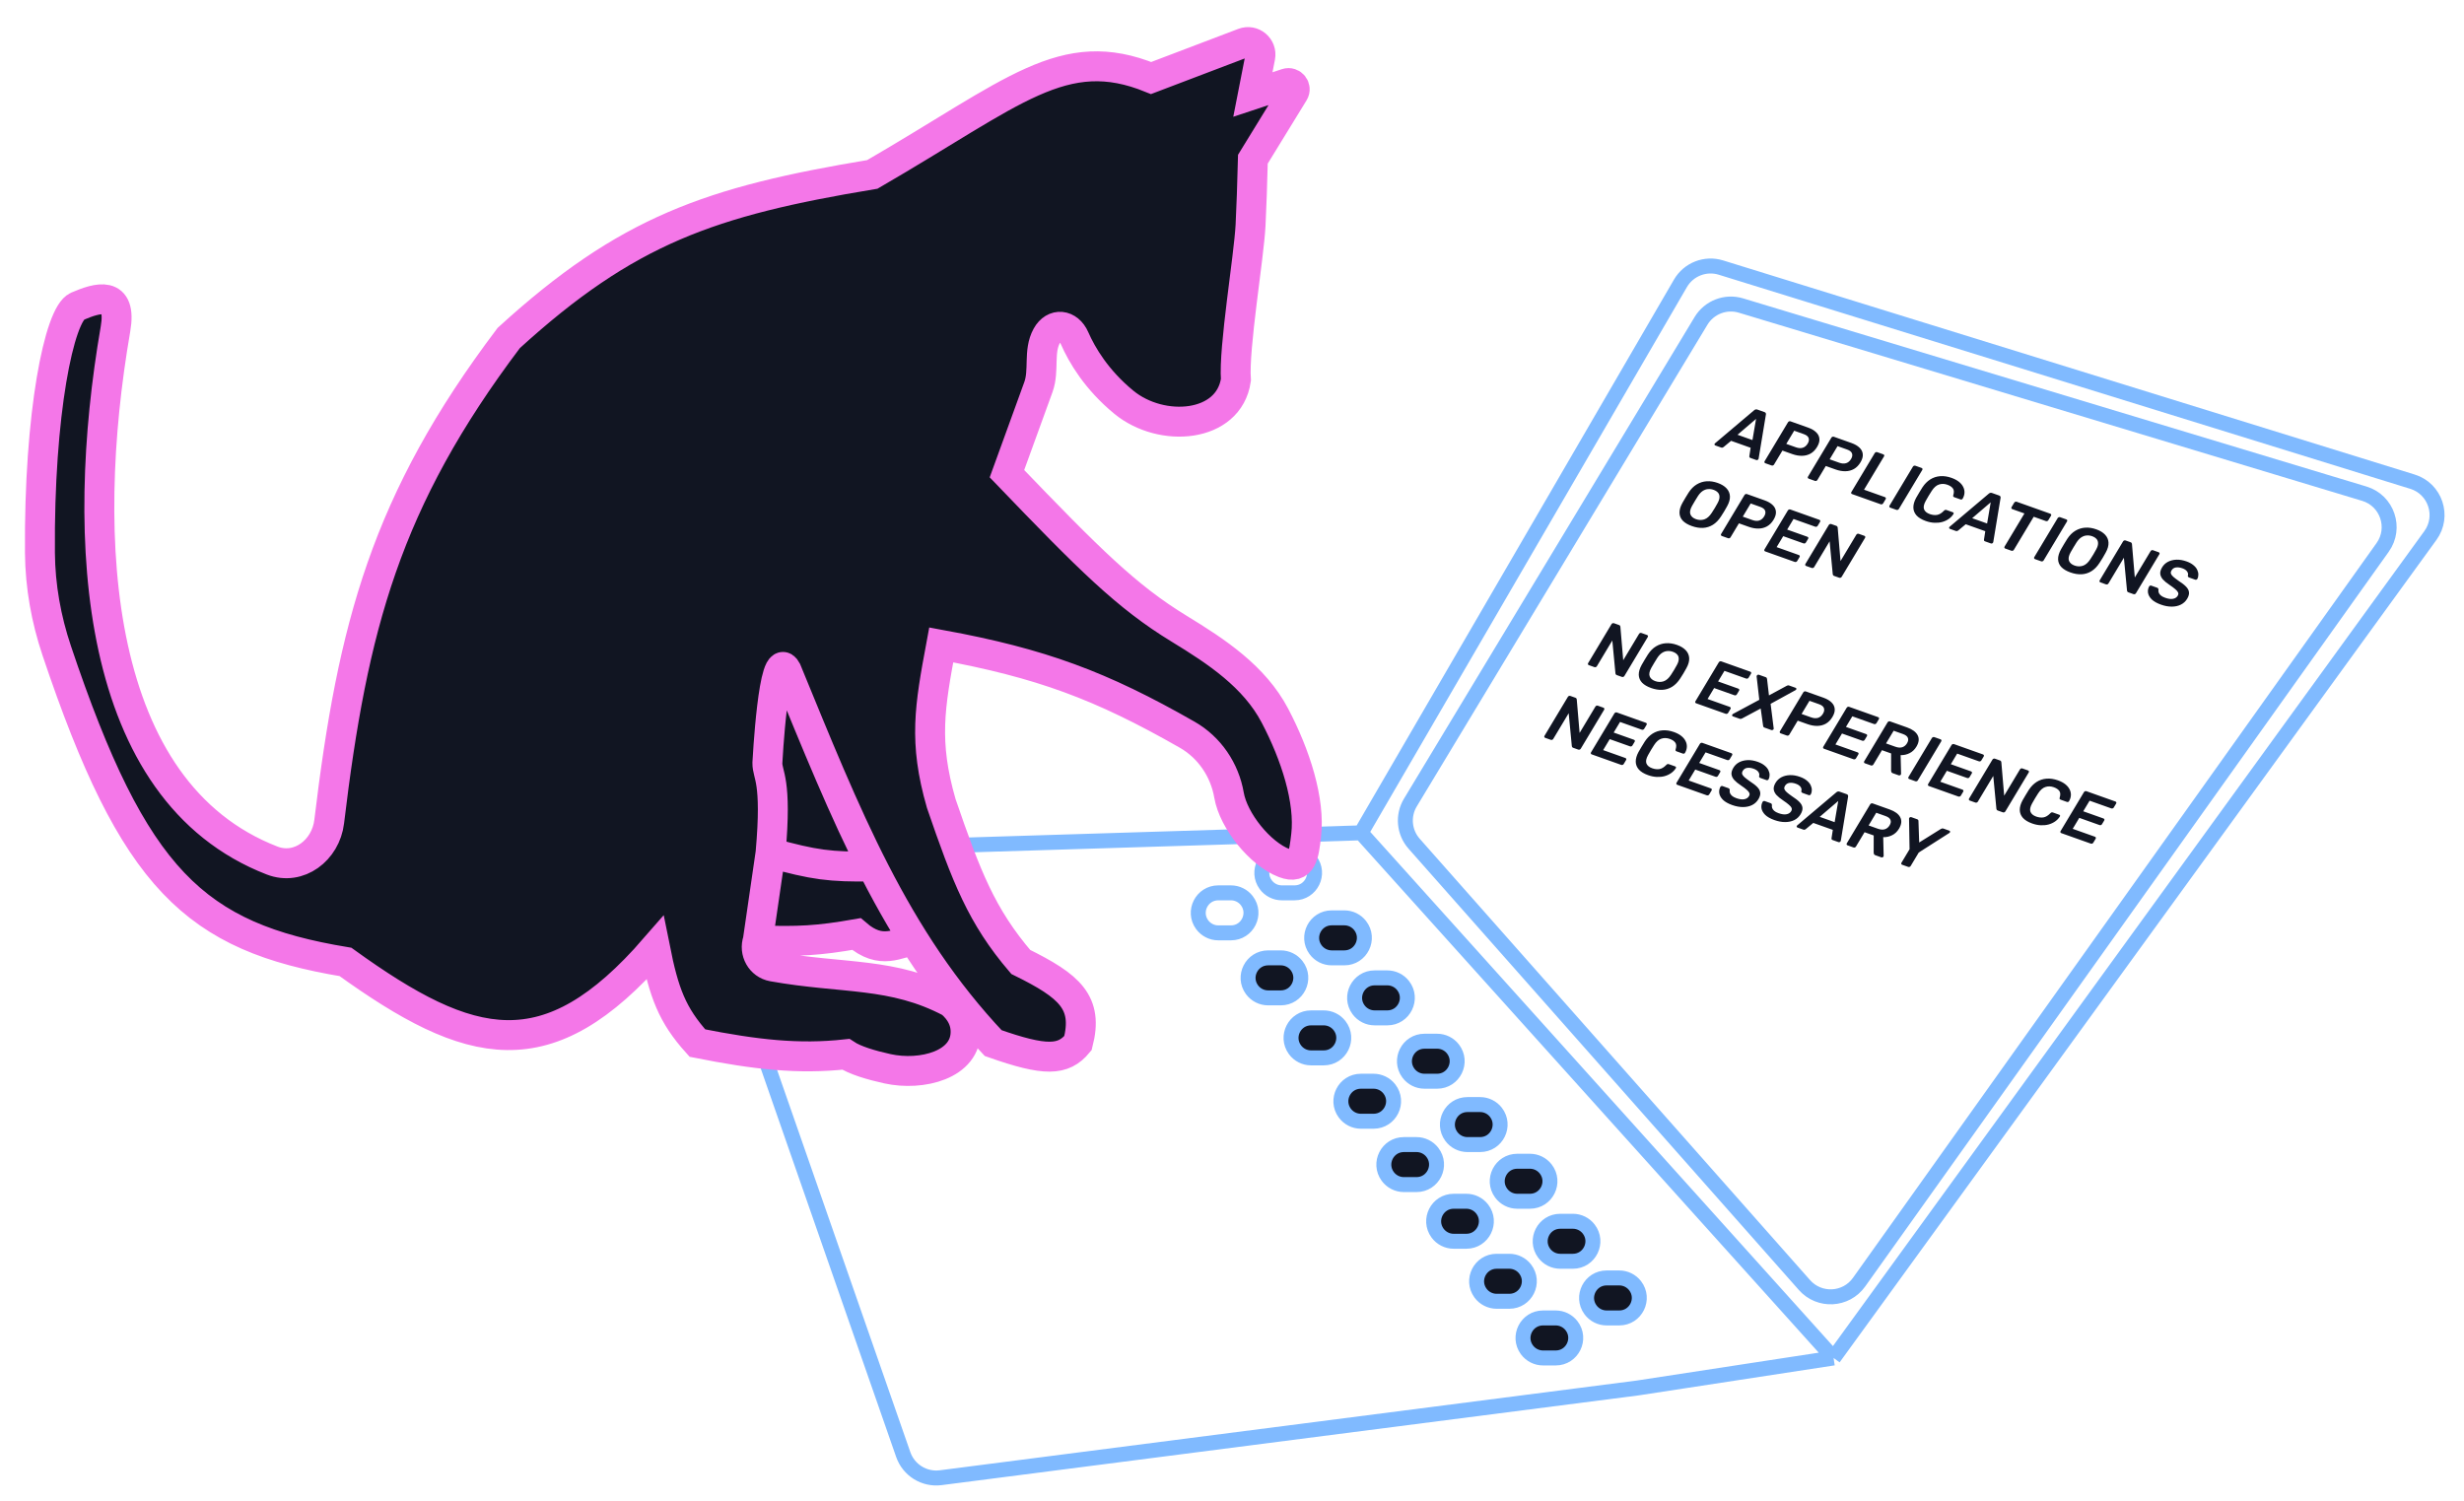 <svg width="494" height="301" viewBox="0 0 494 301" fill="none" xmlns="http://www.w3.org/2000/svg">
<g filter="url(#filter0_d_94_709)">
<path d="M266.987 192.048C265.706 192.048 264.502 191.436 263.747 190.402C261.812 187.752 263.705 184.026 266.987 184.026H269.525C270.767 184.026 271.939 184.601 272.698 185.584C274.736 188.22 272.857 192.048 269.525 192.048H266.987Z" fill="#111522"/>
<path d="M275.599 204.08C274.318 204.08 273.115 203.469 272.359 202.435C270.425 199.784 272.318 196.059 275.599 196.059H278.137C279.379 196.059 280.551 196.634 281.311 197.617C283.348 200.253 281.469 204.08 278.137 204.08H275.599Z" fill="#111522"/>
<path d="M285.589 216.782C284.308 216.782 283.105 216.17 282.35 215.136C280.415 212.485 282.308 208.76 285.589 208.76H288.127C289.369 208.76 290.541 209.335 291.301 210.318C293.339 212.954 291.459 216.782 288.127 216.782H285.589Z" fill="#111522"/>
<path d="M294.201 229.483C292.921 229.483 291.717 228.871 290.962 227.837C289.027 225.187 290.92 221.461 294.201 221.461H296.74C297.982 221.461 299.153 222.036 299.913 223.019C301.951 225.655 300.072 229.483 296.74 229.483H294.201Z" fill="#111522"/>
<path d="M304.191 240.847C302.911 240.847 301.707 240.236 300.952 239.201C299.017 236.551 300.91 232.825 304.191 232.825H306.73C307.972 232.825 309.144 233.401 309.903 234.383C311.941 237.02 310.062 240.847 306.73 240.847H304.191Z" fill="#111522"/>
<path d="M312.804 252.88C311.523 252.88 310.319 252.268 309.564 251.234C307.629 248.584 309.522 244.858 312.804 244.858H315.342C316.584 244.858 317.756 245.433 318.515 246.416C320.553 249.052 318.674 252.88 315.342 252.88H312.804Z" fill="#111522"/>
<path d="M322.105 264.244C320.824 264.244 319.62 263.633 318.865 262.598C316.93 259.948 318.823 256.222 322.105 256.222H324.643C325.885 256.222 327.057 256.798 327.816 257.78C329.854 260.417 327.975 264.244 324.643 264.244H322.105Z" fill="#111522"/>
<path d="M254.241 200.07C252.96 200.07 251.756 199.458 251.001 198.424C249.066 195.773 250.959 192.048 254.241 192.048H256.779C258.021 192.048 259.193 192.623 259.952 193.606C261.99 196.242 260.111 200.07 256.779 200.07H254.241Z" fill="#111522"/>
<path d="M262.853 212.102C261.572 212.102 260.368 211.491 259.613 210.456C257.679 207.806 259.571 204.08 262.853 204.08H265.391C266.633 204.08 267.805 204.656 268.564 205.638C270.602 208.275 268.723 212.102 265.391 212.102H262.853Z" fill="#111522"/>
<path d="M272.843 224.804C271.562 224.804 270.359 224.192 269.604 223.158C267.669 220.507 269.562 216.782 272.843 216.782H275.381C276.623 216.782 277.795 217.357 278.555 218.34C280.593 220.976 278.713 224.804 275.381 224.804H272.843Z" fill="#111522"/>
<path d="M281.455 237.505C280.175 237.505 278.971 236.893 278.216 235.859C276.281 233.209 278.174 229.483 281.455 229.483H283.993C285.235 229.483 286.407 230.058 287.167 231.041C289.205 233.677 287.326 237.505 283.993 237.505H281.455Z" fill="#111522"/>
<path d="M291.445 248.869C290.165 248.869 288.961 248.257 288.206 247.223C286.271 244.573 288.164 240.847 291.445 240.847H293.984C295.226 240.847 296.397 241.423 297.157 242.405C299.195 245.041 297.316 248.869 293.984 248.869H291.445Z" fill="#111522"/>
<path d="M300.058 260.902C298.777 260.902 297.573 260.29 296.818 259.256C294.883 256.606 296.776 252.88 300.058 252.88H302.596C303.838 252.88 305.01 253.455 305.769 254.438C307.807 257.074 305.928 260.902 302.596 260.902H300.058Z" fill="#111522"/>
<path d="M309.359 272.266C308.078 272.266 306.874 271.654 306.119 270.62C304.184 267.97 306.077 264.244 309.359 264.244H311.897C313.139 264.244 314.311 264.82 315.07 265.802C317.108 268.438 315.229 272.266 311.897 272.266H309.359Z" fill="#111522"/>
<path d="M367.606 272.266L328.335 278.282L188.595 296.275C185.311 296.697 182.181 294.762 181.091 291.636L143.39 183.474C143.132 182.733 143 181.954 143 181.17V177.778C143 173.996 146.004 170.898 149.784 170.781L272.872 166.98M367.606 272.266L487.261 107.371C490.078 103.49 488.247 97.991 483.666 96.573L345.025 53.648C341.91 52.683 338.542 53.998 336.903 56.817L272.872 166.98M367.606 272.266L272.872 166.98M315.07 265.802V265.802C317.108 268.438 315.229 272.266 311.897 272.266H309.359C308.078 272.266 306.874 271.654 306.119 270.62V270.62C304.184 267.97 306.077 264.244 309.359 264.244H311.897C313.139 264.244 314.311 264.82 315.07 265.802ZM305.769 254.438V254.438C307.807 257.074 305.928 260.902 302.596 260.902H300.058C298.777 260.902 297.573 260.29 296.818 259.256V259.256C294.883 256.606 296.776 252.88 300.058 252.88H302.596C303.838 252.88 305.01 253.455 305.769 254.438ZM297.157 242.405V242.405C299.195 245.041 297.316 248.869 293.984 248.869H291.445C290.165 248.869 288.961 248.257 288.206 247.223V247.223C286.271 244.573 288.164 240.847 291.445 240.847H293.984C295.226 240.847 296.397 241.423 297.157 242.405ZM287.167 231.041V231.041C289.205 233.677 287.326 237.505 283.993 237.505H281.455C280.175 237.505 278.971 236.893 278.216 235.859V235.859C276.281 233.209 278.174 229.483 281.455 229.483H283.993C285.235 229.483 286.407 230.058 287.167 231.041ZM278.555 218.34V218.34C280.593 220.976 278.713 224.804 275.381 224.804H272.843C271.562 224.804 270.359 224.192 269.604 223.158V223.158C267.669 220.507 269.562 216.782 272.843 216.782H275.381C276.623 216.782 277.795 217.357 278.555 218.34ZM268.565 205.638V205.638C270.602 208.275 268.723 212.102 265.391 212.102H262.853C261.572 212.102 260.368 211.491 259.613 210.456V210.456C257.679 207.806 259.571 204.08 262.853 204.08H265.391C266.633 204.08 267.805 204.656 268.565 205.638ZM259.952 193.606V193.606C261.99 196.242 260.111 200.07 256.779 200.07H254.241C252.96 200.07 251.756 199.458 251.001 198.424V198.424C249.066 195.773 250.959 192.048 254.241 192.048H256.779C258.021 192.048 259.193 192.623 259.952 193.606ZM246.789 187.034H244.25C242.97 187.034 241.766 186.423 241.011 185.388V185.388C239.076 182.738 240.969 179.012 244.25 179.012H246.789C248.031 179.012 249.203 179.588 249.962 180.57V180.57C252 183.207 250.121 187.034 246.789 187.034ZM327.816 257.78V257.78C329.854 260.417 327.975 264.244 324.643 264.244H322.105C320.824 264.244 319.62 263.633 318.865 262.598V262.598C316.93 259.948 318.823 256.222 322.105 256.222H324.643C325.885 256.222 327.057 256.798 327.816 257.78ZM318.515 246.416V246.416C320.553 249.052 318.674 252.88 315.342 252.88H312.804C311.523 252.88 310.319 252.268 309.564 251.234V251.234C307.629 248.584 309.522 244.858 312.804 244.858H315.342C316.584 244.858 317.756 245.433 318.515 246.416ZM309.903 234.383V234.383C311.941 237.02 310.062 240.847 306.73 240.847H304.191C302.911 240.847 301.707 240.236 300.952 239.201V239.201C299.017 236.551 300.91 232.825 304.191 232.825H306.73C307.972 232.825 309.144 233.401 309.903 234.383ZM299.913 223.019V223.019C301.951 225.655 300.072 229.483 296.74 229.483H294.201C292.921 229.483 291.717 228.871 290.962 227.837V227.837C289.027 225.187 290.92 221.461 294.201 221.461H296.74C297.982 221.461 299.153 222.036 299.913 223.019ZM291.301 210.318V210.318C293.339 212.954 291.459 216.782 288.127 216.782H285.589C284.308 216.782 283.105 216.17 282.35 215.136V215.136C280.415 212.485 282.308 208.76 285.589 208.76H288.127C289.369 208.76 290.541 209.335 291.301 210.318ZM278.137 204.08H275.599C274.318 204.08 273.115 203.469 272.359 202.435V202.435C270.425 199.784 272.318 196.059 275.599 196.059H278.137C279.379 196.059 280.551 196.634 281.311 197.617V197.617C283.348 200.253 281.469 204.08 278.137 204.08ZM272.698 185.584V185.584C274.736 188.22 272.857 192.048 269.525 192.048H266.987C265.706 192.048 264.502 191.436 263.747 190.402V190.402C261.812 187.752 263.705 184.026 266.987 184.026H269.525C270.767 184.026 271.939 184.601 272.698 185.584ZM262.708 172.548V172.548C264.746 175.185 262.867 179.012 259.535 179.012H256.997C255.716 179.012 254.512 178.401 253.757 177.366V177.366C251.822 174.716 253.715 170.99 256.997 170.99H259.535C260.777 170.99 261.949 171.566 262.708 172.548ZM282.763 160.906L341.027 64.344C342.68 61.605 345.98 60.335 349.043 61.259L474.016 98.983C478.601 100.367 480.473 105.845 477.694 109.747L372.717 257.072C370.103 260.74 364.756 261.021 361.772 257.648L283.513 169.16C281.486 166.868 281.182 163.526 282.763 160.906Z" stroke="#80BAFF" stroke-width="3"/>
</g>
<g filter="url(#filter1_d_94_709)">
<path d="M8.009 110.889C7.775 82.839 11.912 62.95 15.498 61.411C19.498 59.695 24.512 58.109 23.149 65.988C15.825 108.323 18.825 158.676 54.549 172.531C59.921 174.615 65.311 170.467 65.998 164.746C70.699 125.564 77.367 100.385 101.995 67.768C125.706 46.139 142.416 40.348 174.89 34.968C203.419 18.426 213.193 8.492 230.784 15.645L249.318 8.599C251.151 7.902 253.036 9.491 252.66 11.416L251.186 18.95L257.927 16.719C259.033 16.353 259.995 17.567 259.385 18.56L251.186 31.917C251.051 37.114 250.905 41.51 250.72 45.168C250.398 51.544 247.302 69.792 247.785 76.158C246.377 85.832 232.877 86.862 225.324 80.655C219.835 76.144 216.926 71.201 215.429 67.785C214.217 65.02 211.329 64.682 209.869 67.325C208.12 70.49 209.418 74.216 208.184 77.615L201.881 94.973C218.387 112.16 225.886 119.648 236.411 126.062C243.943 130.651 251.49 135.66 255.597 143.466C259.743 151.346 262.68 160.508 261.863 167.511L261.855 167.587C261.41 171.402 261.059 174.414 257.46 173.042C252.624 171.199 247.285 164.536 246.405 159.436C245.527 154.345 242.487 149.858 238.001 147.297C220.689 137.414 208.754 132.987 188.704 129.298C186.399 141.71 185.13 148.669 188.704 161.08C193.758 175.797 196.785 183.666 204.643 192.863C214.554 197.744 218.215 200.997 216.12 209.135C213.175 212.696 209.597 212.834 199.118 209.135C192.961 202.611 187.794 195.76 183.237 188.54C179.984 188.944 176.751 191.626 171.702 187.269C164.109 188.601 160.125 188.818 151.938 188.54C151.143 190.851 152.524 193.348 154.929 193.779C169.07 196.315 178.943 194.825 190.617 200.999C192.712 202.79 193.52 204.722 193.587 206.585C193.837 213.536 184.73 215.777 177.935 214.284C174.638 213.559 171.402 212.597 169.577 211.382C160.112 212.409 151.585 211.475 139.824 209.135C134.706 203.464 133.114 199.021 131.323 190.066C109.792 214.839 94.338 210.936 69.266 192.863C39.085 187.861 26.839 176.523 11.366 130.437C9.25 124.134 8.065 117.538 8.009 110.889Z" fill="#111522"/>
<path d="M154.488 170.996C155.818 156.185 153.803 155.452 153.85 152.944C153.85 152.944 155.072 129.492 157.676 134.383C169.692 163.615 179.247 188.081 199.118 209.135C209.597 212.834 213.175 212.696 216.12 209.135C218.215 200.997 214.554 197.744 204.643 192.863C196.785 183.666 193.758 175.797 188.704 161.08C185.13 148.669 186.399 141.71 188.704 129.298C208.754 132.987 220.689 137.414 238.001 147.297C242.487 149.858 245.527 154.345 246.405 159.436V159.436C247.285 164.536 252.624 171.199 257.46 173.042V173.042C261.083 174.423 261.415 171.362 261.863 167.511C262.68 160.508 259.743 151.346 255.597 143.466C251.49 135.66 243.943 130.651 236.411 126.062C225.886 119.648 218.387 112.16 201.881 94.973L208.184 77.615C209.418 74.216 208.12 70.49 209.869 67.325V67.325C211.329 64.682 214.217 65.02 215.429 67.785C216.926 71.201 219.835 76.144 225.324 80.655C232.877 86.862 246.377 85.832 247.785 76.158V76.158V76.158C247.302 69.792 250.398 51.544 250.72 45.168C250.905 41.51 251.051 37.114 251.186 31.917L259.385 18.56C259.995 17.567 259.033 16.353 257.927 16.719L251.186 18.95L252.66 11.416C253.036 9.491 251.151 7.902 249.318 8.599L230.784 15.645C213.193 8.492 203.419 18.426 174.89 34.968C142.416 40.348 125.706 46.139 101.995 67.768C77.367 100.385 70.699 125.564 65.998 164.746C65.311 170.467 59.921 174.615 54.549 172.531C18.825 158.676 15.825 108.323 23.149 65.988C24.512 58.109 19.498 59.695 15.498 61.411C11.912 62.95 7.775 82.839 8.009 110.889C8.065 117.538 9.25 124.134 11.366 130.437C26.839 176.524 39.085 187.861 69.266 192.863C94.338 210.936 109.792 214.839 131.323 190.066C133.114 199.021 134.706 203.464 139.824 209.135C151.585 211.475 160.112 212.409 169.577 211.382C171.402 212.597 174.638 213.559 177.935 214.284C184.73 215.777 193.837 213.536 193.587 206.585C193.52 204.722 192.712 202.79 190.617 200.999C178.943 194.825 169.07 196.315 154.929 193.779C152.524 193.348 151.143 190.851 151.938 188.54V188.54M154.488 170.996L151.938 188.54M154.488 170.996C163.255 173.424 166.387 173.839 174.89 173.726M183.237 188.54C179.984 188.944 176.751 191.626 171.702 187.269C164.11 188.601 160.125 188.818 151.938 188.54" stroke="#F477E8" stroke-width="6"/>
</g>
<path d="M343.895 89.312C343.824 89.287 343.773 89.239 343.74 89.169C343.716 89.102 343.726 89.033 343.769 88.961C343.788 88.929 343.818 88.896 343.86 88.862L351.685 82.249C351.759 82.179 351.849 82.128 351.953 82.097C352.07 82.061 352.195 82.067 352.327 82.114L353.765 82.625C353.896 82.672 353.978 82.74 354.01 82.829C354.047 82.91 354.059 82.996 354.046 83.089L352.579 91.963C352.564 92.006 352.547 92.043 352.528 92.075C352.484 92.147 352.422 92.198 352.34 92.227C352.259 92.256 352.183 92.258 352.113 92.234L350.965 91.826C350.842 91.782 350.764 91.725 350.731 91.655C350.712 91.58 350.708 91.516 350.719 91.461L350.978 89.776L347.06 88.383L345.562 89.627C345.515 89.669 345.444 89.707 345.349 89.741C345.268 89.771 345.165 89.763 345.042 89.72L343.895 89.312ZM348.35 87.167L351.345 88.232L352.067 83.987L348.35 87.167ZM353.924 92.878C353.837 92.847 353.779 92.792 353.751 92.714C353.723 92.636 353.733 92.557 353.781 92.477L358.47 84.662C358.523 84.574 358.597 84.513 358.692 84.479C358.787 84.445 358.879 84.443 358.967 84.474L362.502 85.731C363.188 85.975 363.726 86.288 364.116 86.669C364.51 87.043 364.728 87.48 364.77 87.98C364.816 88.472 364.661 89.014 364.306 89.606C363.946 90.207 363.507 90.653 362.991 90.945C362.479 91.229 361.91 91.376 361.285 91.387C360.66 91.398 360.004 91.281 359.318 91.037L357.353 90.339L355.667 93.148C355.619 93.228 355.547 93.285 355.452 93.319C355.366 93.356 355.274 93.358 355.178 93.323L353.924 92.878ZM358.126 88.997L360.052 89.681C360.562 89.863 361.018 89.894 361.42 89.775C361.827 89.648 362.16 89.368 362.42 88.936C362.66 88.536 362.724 88.17 362.613 87.839C362.507 87.501 362.181 87.234 361.636 87.04L359.71 86.356L358.126 88.997ZM362.62 95.969C362.532 95.938 362.474 95.883 362.446 95.806C362.418 95.728 362.428 95.649 362.476 95.569L367.165 87.754C367.218 87.665 367.292 87.604 367.387 87.57C367.482 87.536 367.574 87.535 367.662 87.566L371.197 88.823C371.883 89.067 372.421 89.379 372.811 89.761C373.206 90.134 373.424 90.571 373.465 91.071C373.511 91.564 373.357 92.106 373.001 92.698C372.641 93.298 372.203 93.745 371.686 94.037C371.174 94.321 370.605 94.468 369.98 94.479C369.355 94.49 368.699 94.373 368.013 94.129L366.048 93.43L364.362 96.239C364.314 96.319 364.243 96.376 364.148 96.411C364.061 96.448 363.97 96.449 363.873 96.415L362.62 95.969ZM366.821 92.088L368.747 92.773C369.257 92.954 369.713 92.986 370.115 92.866C370.522 92.739 370.856 92.46 371.115 92.027C371.355 91.627 371.42 91.262 371.309 90.931C371.202 90.592 370.877 90.326 370.331 90.132L368.406 89.447L366.821 92.088ZM371.315 99.061C371.227 99.03 371.169 98.975 371.141 98.897C371.113 98.819 371.123 98.74 371.171 98.66L375.868 90.833C375.916 90.753 375.987 90.696 376.082 90.662C376.178 90.628 376.269 90.626 376.357 90.658L377.584 91.094C377.672 91.125 377.73 91.18 377.758 91.258C377.786 91.335 377.776 91.414 377.728 91.495L373.715 98.181L377.897 99.668C377.994 99.702 378.056 99.758 378.084 99.836C378.112 99.914 378.1 99.997 378.047 100.085L377.543 100.926C377.494 101.006 377.423 101.063 377.328 101.097C377.233 101.131 377.137 101.131 377.04 101.097L371.315 99.061ZM378.967 101.782C378.879 101.75 378.821 101.696 378.793 101.618C378.765 101.54 378.775 101.461 378.823 101.381L383.519 93.554C383.567 93.474 383.639 93.417 383.734 93.383C383.829 93.348 383.921 93.347 384.009 93.378L385.249 93.819C385.346 93.853 385.403 93.908 385.423 93.983C385.451 94.061 385.441 94.14 385.393 94.22L380.696 102.047C380.648 102.127 380.577 102.184 380.481 102.218C380.395 102.256 380.303 102.257 380.207 102.223L378.967 101.782ZM386.082 104.457C385.264 104.166 384.646 103.791 384.228 103.332C383.824 102.868 383.616 102.342 383.605 101.756C383.599 101.161 383.782 100.518 384.155 99.825C384.344 99.494 384.55 99.14 384.776 98.764C385.002 98.388 385.222 98.029 385.438 97.688C385.876 97.028 386.391 96.507 386.983 96.126C387.584 95.747 388.243 95.529 388.959 95.473C389.689 95.412 390.459 95.526 391.268 95.814C391.866 96.026 392.359 96.289 392.747 96.602C393.136 96.915 393.42 97.259 393.601 97.633C393.786 98.001 393.87 98.385 393.853 98.787C393.836 99.188 393.714 99.587 393.488 99.982C393.454 100.057 393.391 100.108 393.301 100.134C393.219 100.163 393.139 100.164 393.06 100.136L391.807 99.69C391.71 99.656 391.643 99.608 391.605 99.546C391.572 99.476 391.574 99.384 391.61 99.271C391.786 98.693 391.761 98.246 391.533 97.933C391.305 97.618 390.936 97.371 390.426 97.189C389.837 96.98 389.275 96.965 388.741 97.144C388.212 97.315 387.727 97.74 387.288 98.419C386.868 99.066 386.464 99.738 386.078 100.435C385.691 101.133 385.583 101.697 385.752 102.126C385.926 102.547 386.308 102.862 386.897 103.072C387.407 103.253 387.891 103.309 388.349 103.239C388.812 103.16 389.27 102.886 389.723 102.416C389.817 102.313 389.906 102.253 389.992 102.235C390.077 102.217 390.168 102.225 390.265 102.259L391.518 102.705C391.597 102.733 391.649 102.781 391.673 102.847C391.706 102.917 391.696 102.987 391.644 103.055C391.4 103.445 391.085 103.774 390.698 104.045C390.312 104.315 389.875 104.519 389.387 104.656C388.904 104.786 388.382 104.838 387.821 104.813C387.259 104.788 386.68 104.67 386.082 104.457ZM390.939 106.038C390.869 106.013 390.817 105.966 390.784 105.896C390.76 105.829 390.77 105.76 390.813 105.688C390.833 105.656 390.863 105.623 390.905 105.589L398.729 98.976C398.804 98.906 398.893 98.855 398.997 98.824C399.115 98.788 399.239 98.793 399.371 98.84L400.809 99.352C400.941 99.399 401.023 99.466 401.055 99.556C401.092 99.637 401.103 99.723 401.091 99.816L399.624 108.689C399.609 108.733 399.591 108.77 399.572 108.802C399.529 108.874 399.467 108.925 399.385 108.954C399.303 108.983 399.227 108.985 399.157 108.96L398.009 108.552C397.886 108.509 397.808 108.452 397.776 108.382C397.756 108.307 397.753 108.243 397.764 108.188L398.023 106.503L394.105 105.11L392.606 106.354C392.56 106.396 392.489 106.434 392.394 106.468C392.312 106.498 392.21 106.49 392.087 106.447L390.939 106.038ZM395.395 103.894L398.389 104.959L399.111 100.714L395.395 103.894ZM402.034 109.983C401.946 109.952 401.888 109.898 401.86 109.82C401.832 109.742 401.843 109.663 401.891 109.583L405.874 102.944L403.433 102.076C403.345 102.045 403.288 101.991 403.26 101.913C403.232 101.835 403.242 101.756 403.29 101.676L403.823 100.787C403.876 100.699 403.95 100.638 404.045 100.604C404.14 100.57 404.231 100.569 404.319 100.6L411.047 102.992C411.144 103.026 411.206 103.082 411.234 103.16C411.262 103.238 411.249 103.321 411.196 103.409L410.663 104.297C410.615 104.378 410.544 104.435 410.449 104.469C410.354 104.503 410.258 104.503 410.161 104.468L407.734 103.605L403.75 110.244C403.702 110.324 403.631 110.381 403.536 110.415C403.441 110.449 403.345 110.449 403.248 110.415L402.034 109.983ZM407.99 112.101C407.902 112.07 407.844 112.015 407.816 111.937C407.788 111.859 407.798 111.78 407.846 111.7L412.542 103.873C412.59 103.793 412.662 103.736 412.757 103.702C412.852 103.668 412.944 103.666 413.032 103.697L414.272 104.138C414.368 104.173 414.426 104.227 414.445 104.302C414.473 104.38 414.463 104.459 414.415 104.539L409.719 112.366C409.671 112.446 409.599 112.503 409.504 112.537C409.418 112.575 409.326 112.576 409.23 112.542L407.99 112.101ZM415.091 114.772C414.309 114.493 413.705 114.138 413.282 113.706C412.863 113.266 412.642 112.745 412.618 112.144C412.599 111.536 412.798 110.858 413.213 110.113C413.411 109.765 413.61 109.424 413.812 109.088C414.014 108.751 414.225 108.409 414.445 108.06C414.908 107.341 415.449 106.795 416.067 106.423C416.686 106.05 417.35 105.84 418.062 105.792C418.783 105.747 419.521 105.859 420.277 106.128C421.034 106.397 421.623 106.757 422.046 107.208C422.469 107.66 422.696 108.187 422.729 108.791C422.761 109.395 422.572 110.066 422.161 110.804C421.968 111.162 421.77 111.509 421.568 111.845C421.367 112.182 421.154 112.519 420.93 112.856C420.462 113.583 419.92 114.139 419.306 114.522C418.697 114.898 418.034 115.104 417.318 115.141C416.616 115.173 415.874 115.05 415.091 114.772ZM415.92 113.391C416.491 113.594 417.048 113.608 417.591 113.432C418.139 113.248 418.635 112.813 419.079 112.126C419.308 111.78 419.512 111.459 419.689 111.163C419.872 110.859 420.057 110.531 420.246 110.181C420.507 109.71 420.636 109.3 420.633 108.949C420.644 108.594 420.542 108.3 420.329 108.069C420.12 107.83 419.827 107.643 419.449 107.509C419.08 107.377 418.709 107.328 418.337 107.361C417.97 107.386 417.61 107.515 417.256 107.749C416.916 107.977 416.598 108.321 416.302 108.779C416.087 109.12 415.888 109.442 415.706 109.746C415.528 110.042 415.338 110.368 415.135 110.723C414.744 111.429 414.635 112.002 414.808 112.442C414.986 112.875 415.357 113.191 415.92 113.391ZM421.103 116.764C421.015 116.732 420.957 116.678 420.929 116.6C420.902 116.522 420.912 116.443 420.96 116.363L425.649 108.548C425.702 108.46 425.776 108.399 425.871 108.364C425.966 108.33 426.057 108.329 426.145 108.36L427.161 108.721C427.284 108.765 427.355 108.824 427.374 108.899C427.407 108.969 427.425 109.019 427.428 109.049L428 115.778L431.163 110.508C431.215 110.42 431.285 110.357 431.371 110.32C431.466 110.286 431.562 110.286 431.659 110.321L432.767 110.715C432.864 110.749 432.926 110.805 432.954 110.883C432.982 110.961 432.97 111.044 432.917 111.132L428.235 118.935C428.182 119.023 428.108 119.084 428.013 119.118C427.918 119.153 427.826 119.154 427.738 119.123L426.709 118.757C426.586 118.713 426.515 118.654 426.496 118.579C426.477 118.504 426.459 118.454 426.442 118.429L425.811 111.825L422.714 116.987C422.666 117.067 422.594 117.124 422.499 117.158C422.404 117.192 422.308 117.192 422.211 117.158L421.103 116.764ZM433.247 121.227C432.429 120.936 431.808 120.584 431.383 120.171C430.972 119.753 430.728 119.316 430.649 118.861C430.583 118.401 430.66 117.972 430.877 117.573C430.92 117.501 430.983 117.451 431.064 117.421C431.146 117.392 431.226 117.391 431.306 117.42L432.48 117.837C432.594 117.878 432.663 117.931 432.687 117.998C432.725 118.06 432.746 118.131 432.752 118.21C432.713 118.381 432.723 118.569 432.781 118.775C432.844 118.972 432.975 119.164 433.172 119.35C433.378 119.54 433.679 119.706 434.075 119.846C434.708 120.071 435.236 120.143 435.659 120.06C436.091 119.98 436.405 119.777 436.602 119.448C436.742 119.216 436.768 119.003 436.683 118.807C436.602 118.604 436.42 118.383 436.135 118.146C435.864 117.904 435.481 117.618 434.987 117.286C434.413 116.908 433.963 116.539 433.634 116.179C433.319 115.815 433.141 115.436 433.1 115.042C433.067 114.652 433.195 114.217 433.483 113.737C433.762 113.272 434.145 112.909 434.634 112.646C435.132 112.385 435.698 112.242 436.333 112.215C436.976 112.192 437.654 112.307 438.367 112.56C438.938 112.763 439.401 113.015 439.754 113.315C440.112 113.608 440.367 113.922 440.518 114.257C440.673 114.584 440.747 114.906 440.738 115.224C440.742 115.536 440.675 115.818 440.535 116.069C440.496 116.133 440.434 116.184 440.347 116.221C440.275 116.253 440.194 116.254 440.106 116.223L438.88 115.786C438.809 115.761 438.748 115.72 438.697 115.663C438.646 115.606 438.625 115.526 438.634 115.422C438.73 115.155 438.686 114.882 438.501 114.603C438.317 114.324 437.996 114.103 437.538 113.94C437.063 113.772 436.633 113.716 436.247 113.772C435.86 113.829 435.566 114.026 435.365 114.362C435.23 114.586 435.188 114.799 435.237 115.001C435.3 115.198 435.457 115.409 435.706 115.634C435.964 115.862 436.319 116.133 436.769 116.449C437.426 116.867 437.931 117.26 438.286 117.629C438.641 117.998 438.835 118.378 438.867 118.768C438.904 119.15 438.782 119.578 438.498 120.05C438.181 120.578 437.752 120.974 437.209 121.237C436.681 121.496 436.075 121.626 435.392 121.626C434.709 121.625 433.994 121.493 433.247 121.227ZM339.192 105.472C338.409 105.194 337.806 104.839 337.382 104.407C336.964 103.966 336.742 103.446 336.719 102.845C336.7 102.236 336.898 101.559 337.314 100.813C337.511 100.466 337.711 100.124 337.913 99.788C338.114 99.452 338.325 99.11 338.545 98.761C339.009 98.042 339.549 97.496 340.168 97.124C340.786 96.751 341.451 96.541 342.163 96.493C342.883 96.448 343.622 96.56 344.378 96.829C345.134 97.098 345.724 97.458 346.146 97.909C346.569 98.361 346.797 98.888 346.829 99.492C346.862 100.096 346.673 100.767 346.262 101.504C346.068 101.863 345.871 102.21 345.669 102.546C345.467 102.882 345.254 103.219 345.03 103.557C344.562 104.284 344.021 104.839 343.407 105.223C342.797 105.599 342.134 105.805 341.419 105.842C340.717 105.874 339.974 105.751 339.192 105.472ZM340.02 104.092C340.592 104.295 341.149 104.309 341.692 104.133C342.24 103.949 342.736 103.513 343.18 102.826C343.409 102.481 343.612 102.16 343.79 101.863C343.972 101.559 344.158 101.232 344.347 100.882C344.608 100.411 344.737 100.001 344.734 99.65C344.744 99.294 344.643 99.001 344.43 98.77C344.221 98.531 343.928 98.344 343.549 98.209C343.18 98.078 342.81 98.029 342.438 98.062C342.071 98.087 341.71 98.216 341.357 98.449C341.017 98.678 340.699 99.021 340.403 99.479C340.187 99.82 339.989 100.143 339.806 100.447C339.628 100.743 339.438 101.069 339.236 101.424C338.844 102.13 338.735 102.703 338.909 103.143C339.087 103.575 339.457 103.892 340.02 104.092ZM345.204 107.464C345.116 107.433 345.058 107.378 345.03 107.301C345.002 107.223 345.012 107.144 345.06 107.064L349.749 99.248C349.802 99.16 349.876 99.099 349.971 99.065C350.066 99.031 350.158 99.03 350.246 99.061L353.781 100.318C354.467 100.562 355.005 100.874 355.395 101.256C355.79 101.629 356.008 102.066 356.049 102.566C356.095 103.058 355.941 103.601 355.585 104.193C355.225 104.793 354.787 105.239 354.27 105.531C353.758 105.816 353.19 105.963 352.564 105.974C351.939 105.984 351.283 105.868 350.597 105.624L348.632 104.925L346.946 107.734C346.898 107.814 346.827 107.871 346.732 107.906C346.645 107.943 346.554 107.944 346.457 107.91L345.204 107.464ZM349.405 103.583L351.331 104.268C351.841 104.449 352.297 104.48 352.699 104.361C353.106 104.234 353.44 103.954 353.699 103.522C353.939 103.122 354.004 102.757 353.893 102.426C353.787 102.087 353.461 101.821 352.916 101.627L350.99 100.942L349.405 103.583ZM353.899 110.556C353.811 110.525 353.753 110.47 353.725 110.392C353.697 110.314 353.707 110.235 353.755 110.155L358.444 102.34C358.497 102.252 358.571 102.191 358.666 102.157C358.762 102.123 358.853 102.121 358.941 102.153L364.745 104.216C364.842 104.251 364.904 104.307 364.932 104.385C364.96 104.463 364.948 104.546 364.895 104.634L364.419 105.426C364.371 105.506 364.3 105.563 364.205 105.597C364.11 105.631 364.014 105.631 363.917 105.597L359.577 104.054L358.302 106.179L362.352 107.618C362.448 107.653 362.511 107.709 362.539 107.787C362.571 107.857 362.561 107.936 362.509 108.024L362.062 108.768C362.009 108.856 361.935 108.917 361.84 108.951C361.75 108.977 361.656 108.973 361.559 108.939L357.51 107.499L356.192 109.696L360.637 111.277C360.734 111.311 360.796 111.367 360.824 111.445C360.852 111.523 360.839 111.606 360.787 111.694L360.311 112.486C360.263 112.566 360.192 112.623 360.096 112.658C360.001 112.692 359.905 112.692 359.809 112.657L353.899 110.556ZM362.105 113.474C362.017 113.442 361.959 113.388 361.931 113.31C361.903 113.232 361.913 113.153 361.961 113.073L366.65 105.258C366.703 105.17 366.777 105.109 366.872 105.074C366.967 105.04 367.059 105.039 367.147 105.07L368.163 105.431C368.286 105.475 368.357 105.534 368.376 105.609C368.409 105.679 368.427 105.729 368.43 105.759L369.002 112.488L372.164 107.218C372.217 107.13 372.286 107.067 372.373 107.03C372.468 106.996 372.564 106.996 372.661 107.031L373.769 107.425C373.865 107.459 373.928 107.515 373.956 107.593C373.984 107.671 373.971 107.754 373.918 107.842L369.237 115.645C369.184 115.733 369.11 115.794 369.015 115.828C368.919 115.862 368.828 115.864 368.74 115.833L367.711 115.467C367.588 115.423 367.517 115.364 367.498 115.289C367.478 115.214 367.46 115.164 367.444 115.139L366.813 108.535L363.715 113.697C363.667 113.777 363.596 113.834 363.501 113.868C363.406 113.902 363.31 113.902 363.213 113.867L362.105 113.474ZM318.539 133.358C318.451 133.327 318.393 133.272 318.365 133.194C318.337 133.116 318.347 133.037 318.395 132.957L323.084 125.142C323.137 125.054 323.211 124.993 323.306 124.959C323.402 124.925 323.493 124.923 323.581 124.955L324.597 125.316C324.72 125.359 324.791 125.419 324.81 125.493C324.843 125.563 324.861 125.613 324.864 125.644L325.436 132.373L328.598 127.103C328.651 127.015 328.721 126.952 328.807 126.915C328.902 126.88 328.998 126.881 329.095 126.915L330.203 127.309C330.3 127.343 330.362 127.4 330.39 127.477C330.418 127.555 330.406 127.638 330.353 127.726L325.671 135.53C325.618 135.618 325.544 135.679 325.449 135.713C325.354 135.747 325.262 135.748 325.174 135.717L324.145 135.351C324.022 135.307 323.951 135.248 323.932 135.173C323.913 135.099 323.895 135.049 323.878 135.023L323.247 128.419L320.15 133.581C320.102 133.661 320.03 133.718 319.935 133.752C319.84 133.786 319.744 133.786 319.647 133.752L318.539 133.358ZM331.025 137.943C330.243 137.665 329.64 137.31 329.216 136.877C328.797 136.437 328.576 135.917 328.552 135.316C328.533 134.707 328.732 134.03 329.147 133.284C329.345 132.937 329.545 132.595 329.746 132.259C329.948 131.923 330.159 131.58 330.379 131.231C330.842 130.513 331.383 129.967 332.001 129.594C332.62 129.222 333.285 129.012 333.996 128.964C334.717 128.919 335.455 129.031 336.211 129.3C336.968 129.569 337.557 129.929 337.98 130.38C338.403 130.831 338.63 131.359 338.663 131.963C338.695 132.567 338.506 133.237 338.096 133.975C337.902 134.334 337.704 134.681 337.503 135.017C337.301 135.353 337.088 135.69 336.864 136.028C336.396 136.755 335.854 137.31 335.24 137.694C334.631 138.069 333.968 138.276 333.252 138.313C332.55 138.345 331.808 138.221 331.025 137.943ZM331.854 136.563C332.425 136.766 332.983 136.779 333.526 136.604C334.073 136.42 334.569 135.984 335.014 135.297C335.242 134.951 335.446 134.63 335.623 134.334C335.806 134.03 335.992 133.703 336.18 133.353C336.441 132.882 336.57 132.472 336.567 132.121C336.578 131.765 336.477 131.472 336.263 131.241C336.055 131.001 335.761 130.815 335.383 130.68C335.014 130.549 334.643 130.5 334.271 130.533C333.904 130.557 333.544 130.687 333.19 130.92C332.85 131.149 332.532 131.492 332.236 131.95C332.021 132.291 331.822 132.614 331.64 132.918C331.462 133.214 331.272 133.54 331.069 133.895C330.678 134.601 330.569 135.174 330.742 135.614C330.92 136.046 331.291 136.362 331.854 136.563ZM340.052 141.007C339.964 140.976 339.906 140.921 339.878 140.843C339.85 140.765 339.86 140.686 339.908 140.606L344.597 132.791C344.65 132.703 344.724 132.642 344.819 132.608C344.914 132.574 345.006 132.572 345.094 132.603L350.898 134.667C350.995 134.702 351.057 134.758 351.085 134.836C351.113 134.913 351.1 134.996 351.048 135.084L350.572 135.877C350.524 135.957 350.453 136.014 350.357 136.048C350.262 136.082 350.166 136.082 350.07 136.048L345.73 134.505L344.455 136.629L348.504 138.069C348.601 138.104 348.663 138.16 348.691 138.238C348.724 138.308 348.714 138.387 348.661 138.475L348.215 139.219C348.162 139.307 348.088 139.368 347.993 139.402C347.902 139.428 347.809 139.424 347.712 139.39L343.662 137.95L342.344 140.147L346.79 141.728C346.886 141.762 346.949 141.818 346.977 141.896C347.005 141.974 346.992 142.057 346.939 142.145L346.464 142.937C346.416 143.017 346.344 143.074 346.249 143.108C346.154 143.143 346.058 143.142 345.961 143.108L340.052 141.007ZM347.426 143.629C347.347 143.601 347.296 143.553 347.272 143.487C347.248 143.42 347.257 143.35 347.301 143.278C347.315 143.254 347.334 143.232 347.357 143.211C347.38 143.19 347.404 143.169 347.427 143.148L352.715 140.309L352.178 135.603C352.18 135.546 352.196 135.493 352.225 135.445C352.268 135.373 352.331 135.322 352.412 135.293C352.494 135.264 352.57 135.262 352.64 135.287L353.999 135.77C354.104 135.807 354.173 135.861 354.206 135.931C354.239 136.001 354.26 136.071 354.271 136.143L354.654 139.426L358.162 137.527C358.231 137.483 358.31 137.448 358.401 137.422C358.5 137.399 358.602 137.406 358.708 137.444L359.987 137.899C360.067 137.927 360.118 137.975 360.142 138.041C360.166 138.108 360.156 138.178 360.113 138.25C360.084 138.298 360.038 138.339 359.974 138.375L354.984 141.116L355.605 146.056C355.608 146.087 355.607 146.115 355.602 146.142C355.596 146.17 355.586 146.195 355.571 146.219C355.528 146.291 355.461 146.34 355.371 146.366C355.29 146.396 355.214 146.398 355.143 146.373L353.745 145.876C353.639 145.838 353.57 145.784 353.538 145.714C353.505 145.645 353.485 145.579 353.479 145.519L352.996 142.055L349.297 144.032C349.233 144.068 349.156 144.098 349.066 144.124C348.975 144.151 348.873 144.143 348.759 144.103L347.426 143.629ZM356.991 147.03C356.903 146.999 356.846 146.944 356.818 146.866C356.79 146.788 356.8 146.709 356.848 146.629L361.537 138.814C361.59 138.726 361.664 138.665 361.759 138.631C361.854 138.597 361.946 138.595 362.033 138.626L365.569 139.883C366.255 140.127 366.793 140.44 367.183 140.821C367.577 141.195 367.795 141.632 367.837 142.132C367.883 142.624 367.728 143.166 367.373 143.759C367.013 144.359 366.574 144.805 366.058 145.097C365.546 145.381 364.977 145.529 364.352 145.539C363.726 145.55 363.071 145.433 362.385 145.19L360.419 144.491L358.734 147.3C358.686 147.38 358.614 147.437 358.519 147.471C358.433 147.508 358.341 147.51 358.245 147.475L356.991 147.03ZM361.193 143.149L363.119 143.834C363.629 144.015 364.085 144.046 364.487 143.927C364.894 143.8 365.227 143.52 365.487 143.088C365.727 142.688 365.791 142.322 365.68 141.991C365.574 141.653 365.248 141.386 364.703 141.192L362.777 140.508L361.193 143.149ZM365.687 150.122C365.599 150.09 365.541 150.036 365.513 149.958C365.485 149.88 365.495 149.801 365.543 149.721L370.232 141.906C370.285 141.818 370.359 141.757 370.454 141.722C370.549 141.688 370.641 141.687 370.729 141.718L376.533 143.782C376.629 143.816 376.692 143.872 376.72 143.95C376.748 144.028 376.735 144.111 376.682 144.199L376.207 144.991C376.159 145.071 376.087 145.129 375.992 145.163C375.897 145.197 375.801 145.197 375.704 145.162L371.365 143.619L370.09 145.744L374.139 147.184C374.236 147.218 374.298 147.275 374.326 147.352C374.359 147.422 374.349 147.501 374.296 147.589L373.85 148.334C373.797 148.422 373.723 148.483 373.628 148.517C373.537 148.543 373.444 148.539 373.347 148.505L369.297 147.065L367.979 149.262L372.425 150.842C372.521 150.877 372.584 150.933 372.612 151.011C372.639 151.088 372.627 151.171 372.574 151.26L372.099 152.052C372.051 152.132 371.979 152.189 371.884 152.223C371.789 152.257 371.693 152.257 371.596 152.223L365.687 150.122ZM373.892 153.039C373.804 153.008 373.746 152.953 373.719 152.875C373.691 152.797 373.701 152.718 373.749 152.638L378.438 144.823C378.491 144.735 378.565 144.674 378.66 144.64C378.755 144.606 378.846 144.604 378.934 144.636L382.351 145.85C383.415 146.229 384.12 146.751 384.467 147.419C384.814 148.086 384.73 148.847 384.216 149.704C383.861 150.296 383.403 150.73 382.842 151.007C382.29 151.286 381.693 151.419 381.051 151.404L381.14 155.15C381.138 155.207 381.125 155.256 381.101 155.296C381.058 155.368 380.991 155.417 380.9 155.443C380.819 155.473 380.743 155.475 380.673 155.45L379.472 155.023C379.323 154.97 379.23 154.893 379.194 154.793C379.158 154.693 379.14 154.599 379.139 154.511L379.144 151.061L377.311 150.409L375.582 153.29C375.534 153.37 375.463 153.427 375.367 153.462C375.281 153.499 375.189 153.5 375.093 153.466L373.892 153.039ZM378.125 149.053L379.985 149.714C380.521 149.905 380.986 149.939 381.38 149.817C381.778 149.686 382.097 149.421 382.337 149.021C382.577 148.621 382.633 148.262 382.503 147.944C382.388 147.621 382.057 147.363 381.512 147.169L379.652 146.508L378.125 149.053ZM382.768 156.195C382.68 156.164 382.622 156.109 382.594 156.031C382.566 155.953 382.576 155.874 382.624 155.794L387.321 147.967C387.369 147.887 387.44 147.83 387.535 147.796C387.631 147.762 387.722 147.76 387.81 147.791L389.05 148.232C389.147 148.267 389.205 148.321 389.224 148.396C389.252 148.474 389.242 148.553 389.194 148.633L384.497 156.46C384.449 156.54 384.378 156.597 384.283 156.631C384.196 156.669 384.105 156.67 384.008 156.636L382.768 156.195ZM386.71 157.596C386.622 157.565 386.564 157.511 386.536 157.433C386.508 157.355 386.518 157.276 386.566 157.196L391.255 149.381C391.308 149.293 391.382 149.231 391.477 149.197C391.572 149.163 391.664 149.162 391.752 149.193L397.556 151.257C397.653 151.291 397.715 151.347 397.743 151.425C397.771 151.503 397.758 151.586 397.706 151.674L397.23 152.466C397.182 152.546 397.111 152.603 397.015 152.638C396.92 152.672 396.824 152.672 396.728 152.637L392.388 151.094L391.113 153.219L395.162 154.659C395.259 154.693 395.322 154.749 395.349 154.827C395.382 154.897 395.372 154.976 395.319 155.064L394.873 155.809C394.82 155.897 394.746 155.958 394.651 155.992C394.56 156.018 394.467 156.014 394.37 155.979L390.32 154.54L389.002 156.736L393.448 158.317C393.544 158.351 393.607 158.408 393.635 158.485C393.663 158.563 393.65 158.646 393.597 158.734L393.122 159.527C393.074 159.607 393.002 159.664 392.907 159.698C392.812 159.732 392.716 159.732 392.619 159.698L386.71 157.596ZM394.916 160.514C394.828 160.483 394.77 160.428 394.742 160.35C394.714 160.272 394.724 160.193 394.772 160.113L399.461 152.298C399.514 152.21 399.588 152.149 399.683 152.115C399.778 152.081 399.87 152.079 399.958 152.111L400.973 152.472C401.096 152.515 401.168 152.575 401.187 152.65C401.219 152.719 401.237 152.77 401.241 152.8L401.813 159.529L404.975 154.259C405.028 154.171 405.097 154.108 405.184 154.071C405.279 154.037 405.375 154.037 405.471 154.071L406.579 154.465C406.676 154.499 406.739 154.556 406.766 154.633C406.794 154.711 406.782 154.794 406.729 154.882L402.047 162.686C401.994 162.774 401.92 162.835 401.825 162.869C401.73 162.903 401.639 162.904 401.551 162.873L400.522 162.507C400.399 162.464 400.327 162.404 400.308 162.329C400.289 162.255 400.271 162.205 400.254 162.179L399.623 155.575L396.526 160.737C396.478 160.817 396.407 160.874 396.311 160.908C396.216 160.943 396.12 160.942 396.024 160.908L394.916 160.514ZM407.415 165.104C406.597 164.813 405.979 164.438 405.561 163.979C405.157 163.514 404.949 162.989 404.938 162.403C404.932 161.808 405.116 161.164 405.489 160.472C405.677 160.14 405.884 159.787 406.109 159.411C406.335 159.034 406.556 158.676 406.771 158.335C407.209 157.675 407.725 157.154 408.317 156.772C408.917 156.394 409.576 156.176 410.292 156.12C411.022 156.059 411.792 156.173 412.601 156.46C413.199 156.673 413.692 156.936 414.081 157.249C414.469 157.562 414.754 157.905 414.934 158.28C415.119 158.647 415.204 159.032 415.187 159.433C415.17 159.835 415.048 160.234 414.821 160.629C414.787 160.704 414.724 160.755 414.634 160.781C414.553 160.81 414.472 160.811 414.393 160.783L413.14 160.337C413.043 160.303 412.976 160.255 412.938 160.193C412.906 160.123 412.907 160.031 412.943 159.918C413.12 159.339 413.094 158.893 412.866 158.579C412.638 158.265 412.27 158.018 411.76 157.836C411.17 157.627 410.609 157.612 410.074 157.791C409.545 157.962 409.061 158.387 408.621 159.066C408.201 159.712 407.798 160.385 407.411 161.082C407.025 161.78 406.916 162.343 407.085 162.773C407.259 163.194 407.641 163.509 408.23 163.719C408.74 163.9 409.224 163.956 409.682 163.885C410.145 163.807 410.603 163.533 411.056 163.063C411.15 162.96 411.239 162.9 411.325 162.882C411.411 162.864 411.502 162.872 411.598 162.906L412.852 163.352C412.931 163.38 412.982 163.427 413.006 163.494C413.039 163.564 413.029 163.633 412.977 163.702C412.733 164.091 412.418 164.421 412.032 164.692C411.645 164.962 411.208 165.166 410.72 165.303C410.237 165.433 409.715 165.485 409.154 165.46C408.593 165.435 408.013 165.317 407.415 165.104ZM413.259 167.036C413.171 167.005 413.113 166.95 413.085 166.872C413.057 166.795 413.068 166.716 413.116 166.636L417.805 158.82C417.857 158.732 417.931 158.671 418.027 158.637C418.122 158.603 418.213 158.602 418.301 158.633L424.105 160.696C424.202 160.731 424.264 160.787 424.292 160.865C424.32 160.943 424.308 161.026 424.255 161.114L423.78 161.906C423.732 161.986 423.66 162.043 423.565 162.077C423.47 162.112 423.374 162.111 423.277 162.077L418.937 160.534L417.662 162.659L421.712 164.099C421.809 164.133 421.871 164.189 421.899 164.267C421.932 164.337 421.922 164.416 421.869 164.504L421.422 165.248C421.369 165.336 421.295 165.398 421.2 165.432C421.11 165.458 421.016 165.454 420.92 165.419L416.87 163.979L415.552 166.176L419.997 167.757C420.094 167.791 420.156 167.847 420.184 167.925C420.212 168.003 420.2 168.086 420.147 168.174L419.671 168.967C419.623 169.047 419.552 169.104 419.457 169.138C419.362 169.172 419.266 169.172 419.169 169.137L413.259 167.036ZM309.793 147.935C309.705 147.904 309.647 147.849 309.619 147.772C309.591 147.694 309.601 147.615 309.649 147.535L314.338 139.719C314.391 139.631 314.465 139.57 314.56 139.536C314.655 139.502 314.747 139.501 314.835 139.532L315.85 139.893C315.974 139.937 316.045 139.996 316.064 140.071C316.097 140.141 316.115 140.191 316.118 140.221L316.69 146.95L319.852 141.68C319.905 141.592 319.974 141.529 320.061 141.492C320.156 141.458 320.252 141.458 320.349 141.492L321.457 141.886C321.553 141.921 321.616 141.977 321.644 142.055C321.672 142.133 321.659 142.216 321.606 142.304L316.924 150.107C316.872 150.195 316.798 150.256 316.702 150.29C316.607 150.324 316.516 150.326 316.428 150.294L315.399 149.929C315.276 149.885 315.205 149.826 315.185 149.751C315.166 149.676 315.148 149.626 315.132 149.601L314.501 142.996L311.403 148.158C311.355 148.238 311.284 148.296 311.189 148.33C311.093 148.364 310.997 148.364 310.901 148.329L309.793 147.935ZM319.119 151.251C319.031 151.22 318.973 151.166 318.945 151.088C318.917 151.01 318.927 150.931 318.975 150.851L323.665 143.036C323.717 142.947 323.791 142.886 323.887 142.852C323.982 142.818 324.073 142.817 324.161 142.848L329.965 144.912C330.062 144.946 330.124 145.002 330.152 145.08C330.18 145.158 330.168 145.241 330.115 145.329L329.64 146.121C329.592 146.201 329.52 146.258 329.425 146.293C329.33 146.327 329.234 146.327 329.137 146.292L324.797 144.749L323.522 146.874L327.572 148.314C327.668 148.348 327.731 148.404 327.759 148.482C327.792 148.552 327.781 148.631 327.729 148.719L327.282 149.464C327.229 149.552 327.155 149.613 327.06 149.647C326.97 149.673 326.876 149.669 326.779 149.634L322.73 148.195L321.412 150.391L325.857 151.972C325.954 152.006 326.016 152.063 326.044 152.14C326.072 152.218 326.06 152.301 326.007 152.389L325.531 153.182C325.483 153.262 325.412 153.319 325.317 153.353C325.221 153.387 325.125 153.387 325.029 153.353L319.119 151.251ZM330.421 155.415C329.603 155.125 328.985 154.749 328.567 154.29C328.162 153.826 327.955 153.301 327.944 152.714C327.938 152.12 328.121 151.476 328.494 150.783C328.682 150.452 328.889 150.098 329.115 149.722C329.341 149.346 329.561 148.987 329.776 148.646C330.215 147.986 330.73 147.466 331.322 147.084C331.923 146.705 332.581 146.488 333.298 146.432C334.028 146.371 334.798 146.484 335.607 146.772C336.205 146.984 336.698 147.247 337.086 147.56C337.475 147.873 337.759 148.217 337.94 148.592C338.125 148.959 338.209 149.343 338.192 149.745C338.175 150.147 338.053 150.545 337.827 150.941C337.792 151.016 337.73 151.066 337.64 151.092C337.558 151.122 337.478 151.122 337.399 151.094L336.145 150.649C336.049 150.614 335.982 150.566 335.944 150.504C335.911 150.434 335.913 150.343 335.949 150.229C336.125 149.651 336.099 149.205 335.872 148.891C335.644 148.577 335.275 148.329 334.765 148.148C334.176 147.938 333.614 147.923 333.08 148.102C332.551 148.273 332.066 148.698 331.627 149.377C331.207 150.024 330.803 150.696 330.417 151.394C330.03 152.091 329.921 152.655 330.091 153.084C330.265 153.505 330.646 153.821 331.236 154.03C331.746 154.211 332.23 154.267 332.688 154.197C333.151 154.119 333.609 153.845 334.062 153.374C334.155 153.272 334.245 153.211 334.331 153.193C334.416 153.175 334.507 153.183 334.604 153.218L335.857 153.663C335.936 153.691 335.988 153.739 336.012 153.806C336.045 153.875 336.035 153.945 335.983 154.014C335.739 154.403 335.424 154.733 335.037 155.003C334.651 155.274 334.214 155.477 333.726 155.615C333.243 155.744 332.721 155.796 332.159 155.771C331.598 155.747 331.019 155.628 330.421 155.415ZM336.265 157.348C336.177 157.316 336.119 157.262 336.091 157.184C336.063 157.106 336.073 157.027 336.121 156.947L340.81 149.132C340.863 149.044 340.937 148.983 341.032 148.949C341.127 148.914 341.219 148.913 341.307 148.944L347.111 151.008C347.208 151.042 347.27 151.098 347.298 151.176C347.326 151.254 347.313 151.337 347.261 151.425L346.785 152.218C346.737 152.298 346.666 152.355 346.57 152.389C346.475 152.423 346.379 152.423 346.283 152.388L341.943 150.845L340.668 152.97L344.717 154.41C344.814 154.445 344.877 154.501 344.905 154.579C344.937 154.648 344.927 154.727 344.874 154.816L344.428 155.56C344.375 155.648 344.301 155.709 344.206 155.743C344.115 155.769 344.022 155.765 343.925 155.731L339.876 154.291L338.557 156.488L343.003 158.068C343.099 158.103 343.162 158.159 343.19 158.237C343.218 158.315 343.205 158.398 343.152 158.486L342.677 159.278C342.629 159.358 342.557 159.415 342.462 159.449C342.367 159.483 342.271 159.483 342.174 159.449L336.265 157.348ZM347.287 161.412C346.47 161.122 345.848 160.77 345.424 160.357C345.013 159.939 344.768 159.502 344.69 159.047C344.624 158.587 344.7 158.157 344.918 157.759C344.961 157.687 345.024 157.636 345.105 157.607C345.187 157.578 345.267 157.577 345.346 157.605L346.52 158.023C346.635 158.063 346.704 158.117 346.728 158.184C346.765 158.246 346.787 158.316 346.792 158.396C346.754 158.567 346.764 158.755 346.822 158.96C346.885 159.157 347.015 159.349 347.213 159.536C347.419 159.726 347.72 159.891 348.116 160.032C348.749 160.257 349.277 160.328 349.7 160.246C350.132 160.166 350.446 159.962 350.643 159.634C350.782 159.402 350.809 159.188 350.724 158.993C350.643 158.789 350.461 158.569 350.176 158.332C349.905 158.09 349.522 157.803 349.027 157.472C348.454 157.093 348.004 156.724 347.675 156.365C347.36 156 347.182 155.621 347.141 155.228C347.108 154.838 347.236 154.403 347.524 153.922C347.803 153.458 348.186 153.094 348.675 152.831C349.172 152.571 349.739 152.428 350.374 152.401C351.017 152.377 351.695 152.492 352.408 152.745C352.979 152.949 353.442 153.201 353.795 153.501C354.153 153.793 354.407 154.107 354.558 154.442C354.714 154.77 354.788 155.092 354.779 155.409C354.783 155.722 354.715 156.003 354.575 156.255C354.537 156.319 354.475 156.369 354.388 156.407C354.315 156.439 354.235 156.44 354.147 156.408L352.92 155.972C352.85 155.947 352.789 155.906 352.738 155.849C352.687 155.792 352.666 155.712 352.675 155.608C352.771 155.341 352.727 155.068 352.542 154.789C352.357 154.51 352.036 154.289 351.579 154.126C351.104 153.957 350.674 153.901 350.288 153.958C349.901 154.015 349.607 154.211 349.406 154.548C349.271 154.772 349.229 154.985 349.278 155.187C349.341 155.384 349.497 155.595 349.747 155.82C350.005 156.047 350.359 156.319 350.81 156.635C351.466 157.053 351.972 157.446 352.327 157.815C352.682 158.184 352.875 158.563 352.908 158.954C352.945 159.336 352.822 159.763 352.539 160.235C352.222 160.764 351.793 161.16 351.25 161.423C350.722 161.682 350.116 161.811 349.433 161.811C348.75 161.811 348.035 161.678 347.287 161.412ZM355.751 164.422C354.933 164.131 354.312 163.779 353.887 163.366C353.477 162.948 353.232 162.511 353.153 162.056C353.088 161.596 353.164 161.166 353.381 160.768C353.425 160.696 353.487 160.645 353.569 160.616C353.65 160.587 353.731 160.586 353.81 160.614L354.984 161.032C355.098 161.072 355.167 161.126 355.191 161.193C355.229 161.255 355.25 161.326 355.256 161.405C355.217 161.576 355.227 161.764 355.285 161.969C355.349 162.167 355.479 162.359 355.676 162.545C355.882 162.735 356.183 162.9 356.579 163.041C357.212 163.266 357.74 163.337 358.163 163.255C358.595 163.175 358.91 162.971 359.106 162.643C359.246 162.411 359.273 162.197 359.187 162.002C359.107 161.799 358.924 161.578 358.639 161.341C358.368 161.099 357.986 160.812 357.491 160.481C356.918 160.103 356.467 159.734 356.138 159.374C355.824 159.01 355.646 158.631 355.604 158.237C355.572 157.847 355.699 157.412 355.987 156.932C356.266 156.467 356.65 156.104 357.138 155.84C357.636 155.58 358.202 155.437 358.837 155.41C359.481 155.387 360.159 155.501 360.871 155.755C361.443 155.958 361.905 156.21 362.258 156.51C362.616 156.803 362.871 157.116 363.022 157.452C363.177 157.779 363.251 158.101 363.242 158.418C363.247 158.731 363.179 159.013 363.039 159.264C363 159.328 362.938 159.379 362.852 159.416C362.779 159.448 362.698 159.449 362.61 159.417L361.384 158.981C361.313 158.956 361.253 158.915 361.201 158.858C361.15 158.801 361.129 158.721 361.138 158.617C361.234 158.35 361.19 158.077 361.005 157.798C360.821 157.519 360.5 157.298 360.043 157.135C359.568 156.966 359.137 156.91 358.751 156.967C358.365 157.024 358.071 157.221 357.869 157.557C357.735 157.781 357.692 157.994 357.742 158.196C357.805 158.393 357.961 158.604 358.21 158.829C358.468 159.057 358.823 159.328 359.274 159.644C359.93 160.062 360.435 160.455 360.79 160.824C361.145 161.193 361.339 161.573 361.371 161.963C361.409 162.345 361.286 162.772 361.002 163.245C360.685 163.773 360.256 164.169 359.714 164.432C359.185 164.691 358.579 164.82 357.896 164.82C357.213 164.82 356.498 164.687 355.751 164.422ZM360.372 165.919C360.301 165.894 360.25 165.847 360.217 165.777C360.193 165.71 360.203 165.64 360.246 165.568C360.265 165.536 360.296 165.504 360.337 165.47L368.162 158.857C368.237 158.786 368.326 158.735 368.43 158.704C368.547 158.669 368.672 158.674 368.804 158.721L370.242 159.232C370.374 159.279 370.456 159.347 370.488 159.436C370.524 159.517 370.536 159.604 370.523 159.696L369.057 168.57C369.041 168.613 369.024 168.651 369.005 168.683C368.962 168.755 368.899 168.805 368.818 168.835C368.736 168.864 368.66 168.866 368.59 168.841L367.442 168.433C367.319 168.389 367.241 168.332 367.208 168.262C367.189 168.188 367.185 168.123 367.197 168.069L367.455 166.384L363.538 164.991L362.039 166.235C361.992 166.277 361.922 166.315 361.826 166.349C361.745 166.378 361.643 166.371 361.519 166.327L360.372 165.919ZM364.828 163.774L367.822 164.839L368.544 160.595L364.828 163.774ZM370.402 169.485C370.314 169.454 370.256 169.399 370.228 169.321C370.2 169.244 370.21 169.165 370.258 169.085L374.947 161.269C375 161.181 375.074 161.12 375.169 161.086C375.264 161.052 375.356 161.051 375.444 161.082L378.86 162.297C379.924 162.675 380.63 163.198 380.976 163.865C381.323 164.532 381.239 165.293 380.726 166.15C380.37 166.742 379.912 167.176 379.352 167.453C378.8 167.732 378.203 167.865 377.561 167.85L377.65 171.596C377.647 171.654 377.634 171.702 377.61 171.742C377.567 171.814 377.5 171.863 377.41 171.89C377.328 171.919 377.252 171.921 377.182 171.896L375.982 171.469C375.832 171.416 375.739 171.339 375.703 171.239C375.667 171.139 375.649 171.045 375.648 170.957L375.654 167.507L373.82 166.855L372.092 169.736C372.044 169.816 371.972 169.874 371.877 169.908C371.79 169.945 371.699 169.946 371.602 169.912L370.402 169.485ZM374.634 165.499L376.494 166.16C377.031 166.351 377.496 166.385 377.889 166.263C378.287 166.132 378.606 165.867 378.847 165.467C379.087 165.067 379.142 164.708 379.013 164.39C378.897 164.067 378.566 163.809 378.021 163.615L376.161 162.954L374.634 165.499ZM381.357 173.38C381.269 173.349 381.211 173.294 381.183 173.217C381.155 173.139 381.165 173.06 381.213 172.98L382.841 170.267L382.739 164.142C382.739 164.122 382.743 164.099 382.748 164.072C382.754 164.045 382.764 164.019 382.778 163.995C382.821 163.923 382.884 163.873 382.965 163.844C383.047 163.814 383.123 163.812 383.193 163.837L384.367 164.255C384.473 164.292 384.542 164.346 384.575 164.416C384.616 164.489 384.633 164.558 384.626 164.623L384.773 168.914L389.098 166.213C389.167 166.17 389.246 166.135 389.337 166.109C389.436 166.086 389.538 166.093 389.644 166.131L390.805 166.543C390.884 166.572 390.935 166.619 390.959 166.686C390.983 166.753 390.973 166.822 390.93 166.894C390.916 166.918 390.897 166.94 390.874 166.961C390.859 166.985 390.839 167.002 390.811 167.012L384.688 170.923L383.06 173.636C383.012 173.716 382.94 173.773 382.845 173.807C382.75 173.842 382.654 173.841 382.557 173.807L381.357 173.38Z" fill="#111522"/>
<defs>
<filter id="filter0_d_94_709" x="138.5" y="48.834" width="354.601" height="251.999" filterUnits="userSpaceOnUse" color-interpolation-filters="sRGB">
<feFlood flood-opacity="0" result="BackgroundImageFix"/>
<feColorMatrix in="SourceAlpha" type="matrix" values="0 0 0 0 0 0 0 0 0 0 0 0 0 0 0 0 0 0 127 0" result="hardAlpha"/>
<feOffset/>
<feGaussianBlur stdDeviation="1.5"/>
<feComposite in2="hardAlpha" operator="out"/>
<feColorMatrix type="matrix" values="0 0 0 0 0.345 0 0 0 0 0.921 0 0 0 0 1 0 0 0 1 0"/>
<feBlend mode="normal" in2="BackgroundImageFix" result="effect1_dropShadow_94_709"/>
<feBlend mode="normal" in="SourceGraphic" in2="effect1_dropShadow_94_709" result="shape"/>
</filter>
<filter id="filter1_d_94_709" x="0" y="0.427" width="270" height="222.297" filterUnits="userSpaceOnUse" color-interpolation-filters="sRGB">
<feFlood flood-opacity="0" result="BackgroundImageFix"/>
<feColorMatrix in="SourceAlpha" type="matrix" values="0 0 0 0 0 0 0 0 0 0 0 0 0 0 0 0 0 0 127 0" result="hardAlpha"/>
<feOffset/>
<feGaussianBlur stdDeviation="2.5"/>
<feComposite in2="hardAlpha" operator="out"/>
<feColorMatrix type="matrix" values="0 0 0 0 0.931 0 0 0 0 0.504 0 0 0 0 1 0 0 0 1 0"/>
<feBlend mode="normal" in2="BackgroundImageFix" result="effect1_dropShadow_94_709"/>
<feBlend mode="normal" in="SourceGraphic" in2="effect1_dropShadow_94_709" result="shape"/>
</filter>
</defs>
</svg>
